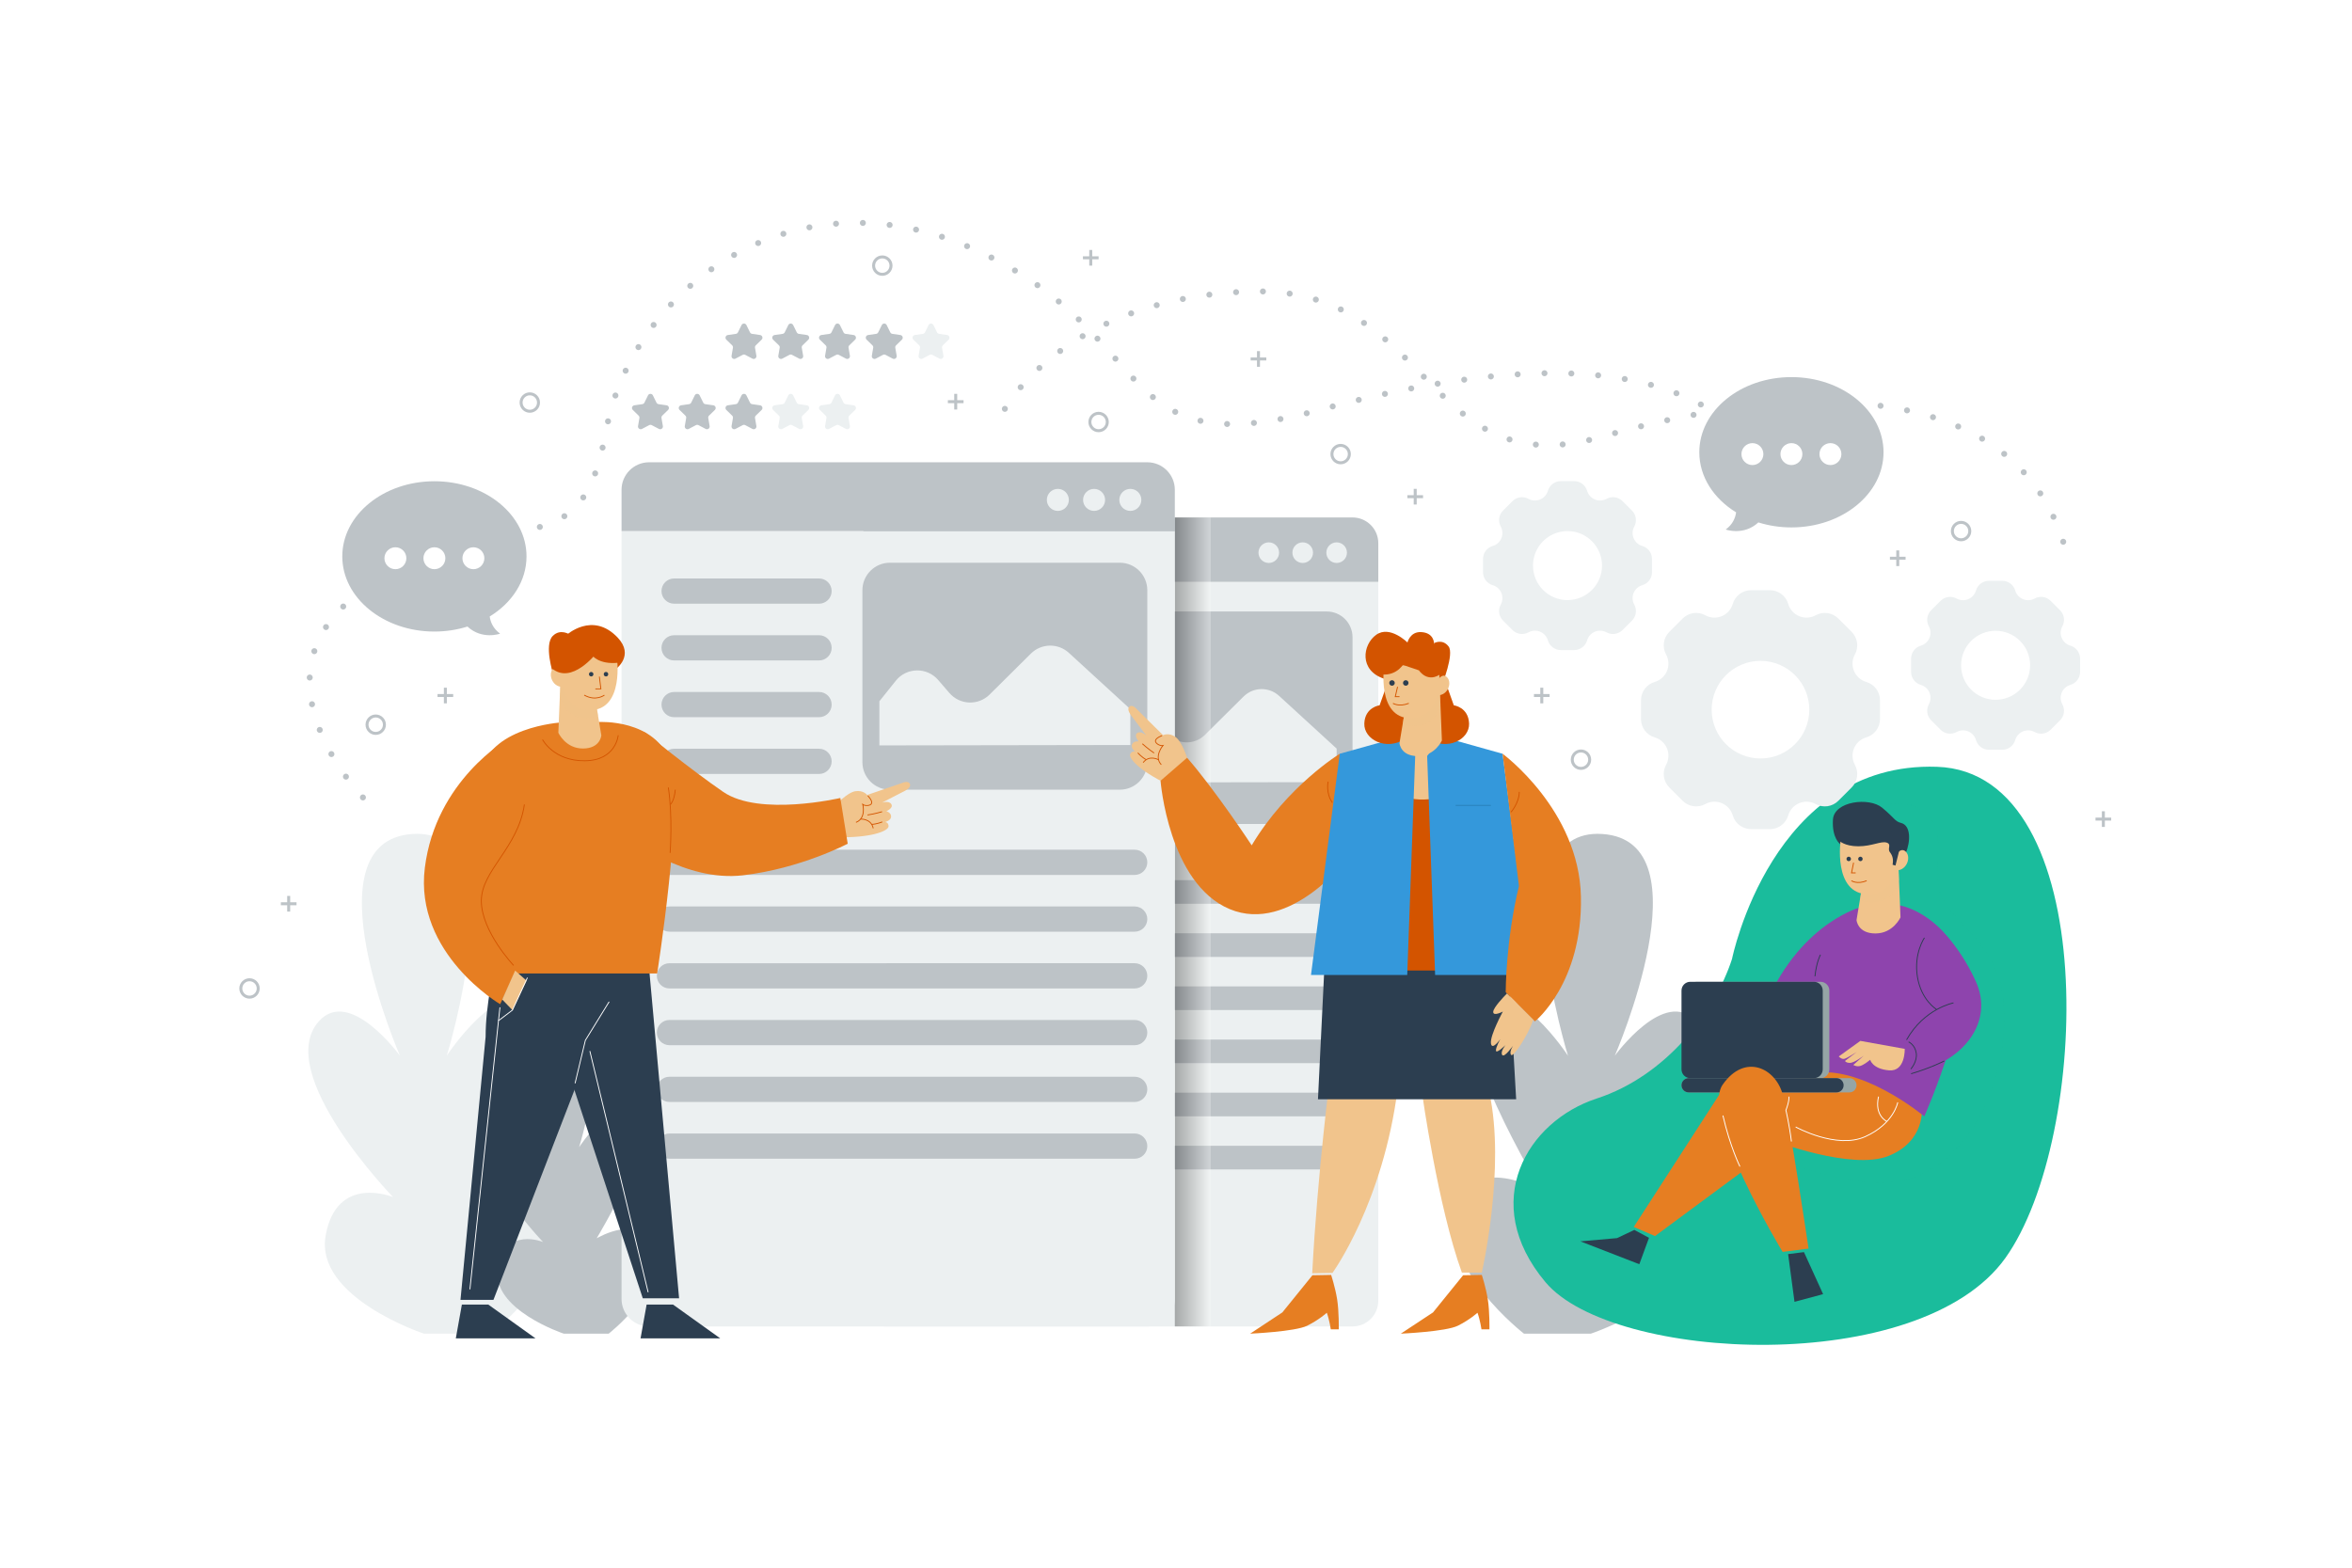 <?xml version="1.0" encoding="utf-8"?>
<!-- Generator: Adobe Illustrator 27.5.0, SVG Export Plug-In . SVG Version: 6.00 Build 0)  -->
<svg version="1.1" xmlns="http://www.w3.org/2000/svg" xmlns:xlink="http://www.w3.org/1999/xlink" x="0px" y="0px"
	 viewBox="0 0 750 500" style="enable-background:new 0 0 750 500;" xml:space="preserve">
<g id="BACKGROUND">
	<rect id="XMLID_27_" style="fill:#FFFFFF;" width="750" height="500"/>
</g>
<g id="OBJECTS">
	<g id="XMLID_224_">
		<path id="XMLID_164_" style="fill:#ECF0F1;" d="M135.176,425.36c0,0-34.849-11.521-31.338-31.27
			c3.511-19.75,21.505-12.289,21.505-12.289s-38.323-39.489-23.7-56.027c9.875-11.168,25.894,10.951,25.894,10.951
			s-29.777-68.448,3.95-70.729c33.727-2.281,10.972,70.729,10.972,70.729s16.658-25.549,28.298-17.228
			c11.64,8.321-19.959,60.548-19.959,60.548s22.016-13.167,27.247,5.705c5.23,18.872-21.541,39.609-21.541,39.609"/>
		<path id="XMLID_170_" style="fill:#BDC3C7;" d="M507.285,425.36c0,0,34.849-11.521,31.338-31.27
			c-3.511-19.75-21.505-12.289-21.505-12.289s38.323-39.489,23.7-56.027c-9.875-11.168-25.894,10.951-25.894,10.951
			s29.777-68.448-3.95-70.729c-33.727-2.281-10.972,70.729-10.972,70.729s-16.658-25.549-28.298-17.228
			c-11.64,8.321,19.959,60.548,19.959,60.548s-22.016-13.167-27.247,5.705c-5.23,18.872,21.541,39.609,21.541,39.609"/>
		<path id="XMLID_169_" style="fill:#BDC3C7;" d="M179.78,425.36c0,0-23.386-7.731-21.03-20.985
			c2.356-13.254,14.432-8.247,14.432-8.247s-25.718-26.5-15.904-37.598c6.627-7.495,17.377,7.349,17.377,7.349
			s-19.982-45.934,2.651-47.464c22.633-1.531,7.363,47.464,7.363,47.464s11.179-17.145,18.99-11.561
			c7.811,5.584-13.394,40.632-13.394,40.632s14.774-8.836,18.285,3.829c3.51,12.664-14.456,26.581-14.456,26.581"/>
		<g id="XMLID_163_">
			<g id="XMLID_142_">
				<path id="XMLID_162_" style="fill:#ECF0F1;" d="M431.292,423.056H282.561c-4.538,0-8.217-3.679-8.217-8.217v-229.26h165.165
					v229.26C439.509,419.377,435.83,423.056,431.292,423.056z"/>
				<path id="XMLID_161_" style="fill:#BDC3C7;" d="M431.292,165.036H282.561c-4.538,0-8.217,3.679-8.217,8.217v12.326h165.165
					v-12.326C439.509,168.715,435.83,165.036,431.292,165.036z"/>
				<g id="XMLID_157_">
					<path id="XMLID_160_" style="fill:#ECF0F1;" d="M407.873,176.266c0,1.815-1.472,3.287-3.287,3.287
						c-1.815,0-3.287-1.471-3.287-3.287c0-1.815,1.472-3.287,3.287-3.287C406.401,172.979,407.873,174.451,407.873,176.266z"/>
					<path id="XMLID_159_" style="fill:#ECF0F1;" d="M418.692,176.266c0,1.815-1.472,3.287-3.287,3.287
						c-1.815,0-3.287-1.471-3.287-3.287c0-1.815,1.472-3.287,3.287-3.287C417.221,172.979,418.692,174.451,418.692,176.266z"/>
					<path id="XMLID_158_" style="fill:#ECF0F1;" d="M429.512,176.266c0,1.815-1.472,3.287-3.287,3.287
						c-1.815,0-3.287-1.471-3.287-3.287c0-1.815,1.472-3.287,3.287-3.287C428.04,172.979,429.512,174.451,429.512,176.266z"/>
				</g>
				<path id="XMLID_156_" style="fill:#BDC3C7;" d="M423.075,262.796h-68.613c-4.538,0-8.217-3.679-8.217-8.217v-51.333
					c0-4.538,3.679-8.217,8.217-8.217h68.613c4.538,0,8.217,3.679,8.217,8.217v51.333
					C431.292,259.117,427.613,262.796,423.075,262.796z"/>
				<path id="XMLID_155_" style="fill:#ECF0F1;" d="M396.534,222.165l-12.314,12.222c-3.381,3.355-8.897,3.143-12.009-0.463
					l-3.361-3.894c-3.358-3.891-9.424-3.778-12.636,0.234l-4.903,6.125v13.189l74.913-0.125v-10.698l-18.351-16.816
					C404.64,218.975,399.647,219.074,396.534,222.165z"/>
				<g id="XMLID_150_">
					<path id="XMLID_154_" style="fill:#BDC3C7;" d="M290.035,207.259h43.267c2.08,0,3.766-1.686,3.766-3.766l0,0
						c0-2.08-1.686-3.766-3.766-3.766h-43.267c-2.08,0-3.766,1.686-3.766,3.766l0,0
						C286.269,205.573,287.955,207.259,290.035,207.259z"/>
					<path id="XMLID_153_" style="fill:#BDC3C7;" d="M290.035,224.206h43.267c2.08,0,3.766-1.686,3.766-3.766l0,0
						c0-2.08-1.686-3.766-3.766-3.766h-43.267c-2.08,0-3.766,1.686-3.766,3.766l0,0
						C286.269,222.519,287.955,224.206,290.035,224.206z"/>
					<path id="XMLID_152_" style="fill:#BDC3C7;" d="M290.035,241.152h43.267c2.08,0,3.766-1.686,3.766-3.766l0,0
						c0-2.08-1.686-3.766-3.766-3.766h-43.267c-2.08,0-3.766,1.686-3.766,3.766l0,0
						C286.269,239.466,287.955,241.152,290.035,241.152z"/>
					<path id="XMLID_151_" style="fill:#BDC3C7;" d="M290.035,258.098h43.267c2.08,0,3.766-1.686,3.766-3.766v0
						c0-2.08-1.686-3.766-3.766-3.766h-43.267c-2.08,0-3.766,1.686-3.766,3.766v0C286.269,256.412,287.955,258.098,290.035,258.098z
						"/>
				</g>
				<g id="XMLID_143_">
					<path id="XMLID_149_" style="fill:#BDC3C7;" d="M288.644,288.246h138.882c2.08,0,3.766-1.686,3.766-3.766l0,0
						c0-2.08-1.686-3.766-3.766-3.766H288.644c-2.08,0-3.766,1.686-3.766,3.766l0,0C284.878,286.56,286.564,288.246,288.644,288.246
						z"/>
					<path id="XMLID_148_" style="fill:#BDC3C7;" d="M288.644,305.192h138.882c2.08,0,3.766-1.686,3.766-3.766l0,0
						c0-2.08-1.686-3.766-3.766-3.766H288.644c-2.08,0-3.766,1.686-3.766,3.766l0,0
						C284.878,303.506,286.564,305.192,288.644,305.192z"/>
					<path id="XMLID_147_" style="fill:#BDC3C7;" d="M288.644,322.139h138.882c2.08,0,3.766-1.686,3.766-3.766l0,0
						c0-2.08-1.686-3.766-3.766-3.766H288.644c-2.08,0-3.766,1.686-3.766,3.766l0,0
						C284.878,320.452,286.564,322.139,288.644,322.139z"/>
					<path id="XMLID_146_" style="fill:#BDC3C7;" d="M288.644,339.085h138.882c2.08,0,3.766-1.686,3.766-3.766l0,0
						c0-2.08-1.686-3.766-3.766-3.766H288.644c-2.08,0-3.766,1.686-3.766,3.766l0,0
						C284.878,337.399,286.564,339.085,288.644,339.085z"/>
					<path id="XMLID_145_" style="fill:#BDC3C7;" d="M288.644,356.031h138.882c2.08,0,3.766-1.686,3.766-3.766l0,0
						c0-2.08-1.686-3.766-3.766-3.766H288.644c-2.08,0-3.766,1.686-3.766,3.766l0,0
						C284.878,354.345,286.564,356.031,288.644,356.031z"/>
					<path id="XMLID_144_" style="fill:#BDC3C7;" d="M288.644,372.978h138.882c2.08,0,3.766-1.686,3.766-3.766l0,0
						c0-2.08-1.686-3.766-3.766-3.766H288.644c-2.08,0-3.766,1.686-3.766,3.766l0,0
						C284.878,371.291,286.564,372.978,288.644,372.978z"/>
				</g>
			</g>
			
				<linearGradient id="XMLID_00000152233643580623204220000007741291352663265684_" gradientUnits="userSpaceOnUse" x1="374.628" y1="294.046" x2="386.039" y2="294.046">
				<stop  offset="0" style="stop-color:#000000"/>
				<stop  offset="1" style="stop-color:#FFFFFF"/>
			</linearGradient>
			
				<rect id="XMLID_134_" x="374.628" y="165.036" style="opacity:0.3;fill:url(#XMLID_00000152233643580623204220000007741291352663265684_);" width="11.411" height="258.02"/>
		</g>
		<g id="XMLID_121_">
			<path id="XMLID_113_" style="fill:#ECF0F1;" d="M365.85,423.056H206.975c-4.848,0-8.778-3.93-8.778-8.778V169.383h176.43v244.896
				C374.628,419.126,370.698,423.056,365.85,423.056z"/>
			<path id="XMLID_114_" style="fill:#BDC3C7;" d="M365.85,147.439H206.975c-4.848,0-8.778,3.93-8.778,8.778v13.166h176.43v-13.166
				C374.628,151.368,370.698,147.439,365.85,147.439z"/>
			<g id="XMLID_117_">
				<path id="XMLID_115_" style="fill:#ECF0F1;" d="M340.834,159.435c0,1.939-1.572,3.511-3.511,3.511s-3.511-1.572-3.511-3.511
					c0-1.939,1.572-3.511,3.511-3.511S340.834,157.496,340.834,159.435z"/>
				<path id="XMLID_118_" style="fill:#ECF0F1;" d="M352.391,159.435c0,1.939-1.572,3.511-3.511,3.511
					c-1.939,0-3.511-1.572-3.511-3.511c0-1.939,1.572-3.511,3.511-3.511C350.819,155.924,352.391,157.496,352.391,159.435z"/>
				<path id="XMLID_119_" style="fill:#ECF0F1;" d="M363.948,159.435c0,1.939-1.572,3.511-3.511,3.511
					c-1.939,0-3.511-1.572-3.511-3.511c0-1.939,1.572-3.511,3.511-3.511C362.377,155.924,363.948,157.496,363.948,159.435z"/>
			</g>
			<path id="XMLID_120_" style="fill:#BDC3C7;" d="M357.073,251.866H283.78c-4.848,0-8.778-3.93-8.778-8.778v-54.834
				c0-4.848,3.93-8.778,8.778-8.778h73.293c4.848,0,8.778,3.93,8.778,8.778v54.834C365.85,247.936,361.921,251.866,357.073,251.866z
				"/>
			<path id="XMLID_140_" style="fill:#ECF0F1;" d="M328.722,208.463l-13.153,13.056c-3.611,3.584-9.504,3.357-12.828-0.495
				l-3.59-4.16c-3.587-4.156-10.067-4.036-13.497,0.25l-5.237,6.543v14.088l80.023-0.134v-11.428l-19.602-17.963
				C337.38,205.056,332.048,205.162,328.722,208.463z"/>
			<g id="XMLID_133_">
				<path id="XMLID_122_" style="fill:#BDC3C7;" d="M214.959,192.542h46.218c2.222,0,4.023-1.801,4.023-4.023l0,0
					c0-2.222-1.801-4.023-4.023-4.023h-46.218c-2.222,0-4.023,1.801-4.023,4.023l0,0
					C210.936,190.74,212.737,192.542,214.959,192.542z"/>
				<path id="XMLID_124_" style="fill:#BDC3C7;" d="M214.959,210.644h46.218c2.222,0,4.023-1.801,4.023-4.023v0
					c0-2.222-1.801-4.023-4.023-4.023h-46.218c-2.222,0-4.023,1.801-4.023,4.023v0C210.936,208.842,212.737,210.644,214.959,210.644
					z"/>
				<path id="XMLID_125_" style="fill:#BDC3C7;" d="M214.959,228.746h46.218c2.222,0,4.023-1.801,4.023-4.023l0,0
					c0-2.222-1.801-4.023-4.023-4.023h-46.218c-2.222,0-4.023,1.801-4.023,4.023l0,0
					C210.936,226.945,212.737,228.746,214.959,228.746z"/>
				<path id="XMLID_126_" style="fill:#BDC3C7;" d="M214.959,246.848h46.218c2.222,0,4.023-1.801,4.023-4.023v0
					c0-2.222-1.801-4.023-4.023-4.023h-46.218c-2.222,0-4.023,1.801-4.023,4.023v0C210.936,245.046,212.737,246.848,214.959,246.848
					z"/>
			</g>
			<g id="XMLID_123_">
				<path id="XMLID_127_" style="fill:#BDC3C7;" d="M213.473,279.052h148.354c2.222,0,4.023-1.801,4.023-4.023l0,0
					c0-2.222-1.801-4.023-4.023-4.023H213.473c-2.222,0-4.023,1.801-4.023,4.023l0,0
					C209.45,277.251,211.252,279.052,213.473,279.052z"/>
				<path id="XMLID_128_" style="fill:#BDC3C7;" d="M213.473,297.154h148.354c2.222,0,4.023-1.801,4.023-4.023l0,0
					c0-2.222-1.801-4.023-4.023-4.023H213.473c-2.222,0-4.023,1.801-4.023,4.023l0,0
					C209.45,295.353,211.252,297.154,213.473,297.154z"/>
				<path id="XMLID_129_" style="fill:#BDC3C7;" d="M213.473,315.256h148.354c2.222,0,4.023-1.801,4.023-4.023l0,0
					c0-2.222-1.801-4.023-4.023-4.023H213.473c-2.222,0-4.023,1.801-4.023,4.023l0,0
					C209.45,313.455,211.252,315.256,213.473,315.256z"/>
				<path id="XMLID_130_" style="fill:#BDC3C7;" d="M213.473,333.358h148.354c2.222,0,4.023-1.801,4.023-4.023v0
					c0-2.222-1.801-4.023-4.023-4.023H213.473c-2.222,0-4.023,1.801-4.023,4.023v0C209.45,331.557,211.252,333.358,213.473,333.358z
					"/>
				<path id="XMLID_131_" style="fill:#BDC3C7;" d="M213.473,351.46h148.354c2.222,0,4.023-1.801,4.023-4.023l0,0
					c0-2.222-1.801-4.023-4.023-4.023H213.473c-2.222,0-4.023,1.801-4.023,4.023l0,0C209.45,349.659,211.252,351.46,213.473,351.46z
					"/>
				<path id="XMLID_132_" style="fill:#BDC3C7;" d="M213.473,369.562h148.354c2.222,0,4.023-1.801,4.023-4.023v0
					c0-2.222-1.801-4.023-4.023-4.023H213.473c-2.222,0-4.023,1.801-4.023,4.023v0C209.45,367.761,211.252,369.562,213.473,369.562z
					"/>
			</g>
		</g>
		<g id="XMLID_35_">
			<path id="XMLID_34_" style="fill:#1ABC9C;" d="M552.299,305.862c0,0,12.714-63.115,65.386-61.299
				c52.672,1.816,49.039,118.512,21.795,156.654c-27.244,38.142-125.323,33.147-146.664,7.719
				c-21.341-25.428-5.903-51.31,16.346-58.575C531.412,343.096,546.85,322.663,552.299,305.862z"/>
			<path id="XMLID_33_" style="opacity:0.5;fill:#1ABC9C;" d="M594.528,261.59c0,0,8.627-9.762,18.617-2.952
				c9.99,6.811,0.227,20.206,7.719,30.423c7.492,10.217,19.525,15.438,18.163,38.823c-1.362,23.385-14.303,44.953-32.239,48.585
				c-17.936,3.633-43.136-8.627-43.136-8.627l34.736-78.327L594.528,261.59z"/>
			<g id="XMLID_29_">
				<g id="XMLID_21_">
					<path id="XMLID_20_" style="fill:#8E44AD;" d="M592.524,289.653c0,0-21.046,5.893-31.429,35.732l29.465,3.835L592.524,289.653z
						"/>
					<path id="XMLID_15_" style="fill:#E67E22;" d="M612.822,353.541c0,0,1.122,10.477-10.664,15.154
						c-11.786,4.677-36.668-4.911-36.668-4.911l-5.238-23.525l28.623-2.993L612.822,353.541z"/>
					<path id="XMLID_4_" style="fill:#8E44AD;" d="M605.619,288.717c0,0,10.804,1.684,18.381,14.312
						c7.577,12.628-10.383,53.037-10.383,53.037s-20.719-17.398-37.089-13.563c-13.472,3.156-8.652,10.477-8.652,10.477
						s-5.472-5.612-2.245-11.646c3.227-6.033,12.067-10.383,12.067-20.485c0-10.102-0.902-25.997,15.154-31.289
						C605.409,285.42,605.619,288.717,605.619,288.717z"/>
					<path id="XMLID_6_" style="fill:#F1C48C;" d="M605.395,276.957l0.634,15.607c0,0-2.297,5.15-8.002,5.15
						s-6.021-4.278-6.021-4.278l2.218-13.309L605.395,276.957z"/>
					<path id="XMLID_9_" style="opacity:0.5;fill:#F1C48C;" d="M597.017,287.771c5.059,0,7.442-3.383,8.526-7.176l-0.148-3.638
						l-11.171,3.169l-1.129,6.774C594.174,287.451,595.466,287.771,597.017,287.771z"/>
					<path id="XMLID_3_" style="fill:#2C3E50;" d="M586.8,269.23c0,0-2.677-1.859-2.32-7.801s11.567-7.229,15.667-3.842
						c4.1,3.387,4.023,4.36,6.068,4.886c3.182,0.818,3.043,5.936,1.478,9.652l-2.496,2.246l-11.883-1.275L586.8,269.23z"/>
					<path id="XMLID_2_" style="fill:#F1C48C;" d="M586.963,267.688c0,0-2.65,17.528,8.866,17.528
						c11.516,0,9.172-17.528,9.172-17.528H586.963z"/>
					<path id="XMLID_1_" style="fill:#F1C48C;" d="M604.306,273.036c0,0,1.783-3.209,3.506-1.307c1.723,1.901,0,6.477-3.862,5.823
						L604.306,273.036z"/>
					<path id="XMLID_5_" style="fill:#2C3E50;" d="M586.421,268.104c0,0,1.753,1.812,6.12,1.812s7.279-1.723,9.031-1.188
						c1.753,0.535,0.178,1.901,1.07,3.06c0.891,1.159,1.159,2.317,0.861,4.011l0.921,0.267l1.218-4.872l0.505-4.1l-2.406-1.664
						c0,0-6.12-0.683-6.328-0.683s-5.763-0.149-5.763-0.149l-5.08,2.555L586.421,268.104z"/>
					<g id="XMLID_12_">
						<path id="XMLID_10_" style="fill:#95A5A6;" d="M580.53,343.859h-39.427c-1.55,0-2.806-1.256-2.806-2.806v-25.116
							c0-1.55,1.256-2.806,2.806-2.806h39.427c1.55,0,2.806,1.256,2.806,2.806v25.116
							C583.336,342.603,582.08,343.859,580.53,343.859z"/>
						<path id="XMLID_7_" style="fill:#2C3E50;" d="M578.425,343.859h-39.427c-1.55,0-2.806-1.256-2.806-2.806v-25.116
							c0-1.55,1.256-2.806,2.806-2.806h39.427c1.55,0,2.806,1.256,2.806,2.806v25.116
							C581.231,342.603,579.975,343.859,578.425,343.859z"/>
						<path id="XMLID_8_" style="fill:#95A5A6;" d="M589.731,348.411h-51.263c-1.257,0-2.276-1.019-2.276-2.276l0,0
							c0-1.257,1.019-2.276,2.276-2.276h51.263c1.257,0,2.276,1.019,2.276,2.276l0,0
							C592.006,347.392,590.987,348.411,589.731,348.411z"/>
						<path id="XMLID_11_" style="fill:#2C3E50;" d="M585.612,348.411h-47.144c-1.257,0-2.276-1.019-2.276-2.276l0,0
							c0-1.257,1.019-2.276,2.276-2.276h47.144c1.257,0,2.276,1.019,2.276,2.276l0,0
							C587.887,347.392,586.868,348.411,585.612,348.411z"/>
					</g>
					<path id="XMLID_14_" style="fill:#E67E22;" d="M549.308,345.964c7.072-10.177,16.931-5.332,19.176,3.18
						c2.157,8.18,8.225,49.082,8.225,49.082l-8.272,1.056C568.437,399.282,542.236,356.141,549.308,345.964z"/>
					<polygon id="XMLID_13_" style="fill:#E67E22;" points="548.279,349.051 520.965,391.331 527.747,394.231 560.252,370.191 					
						"/>
					<polygon id="XMLID_16_" style="fill:#2C3E50;" points="570.191,399.984 572.225,415.207 581.346,412.752 575.242,399.352 					
						"/>
					<polygon id="XMLID_18_" style="fill:#2C3E50;" points="521.152,392.267 515.633,394.886 503.941,395.915 522.743,403.211 
						525.829,394.792 					"/>
					<path id="XMLID_19_" style="fill:#F1C48C;" d="M593.225,331.98l-6.875,4.958c0,0,0.842,1.029,1.824,0.748
						c0.982-0.281,3.929-2.198,3.929-2.198l-3.788,2.9c0,0,0.374,0.655,1.684,0.608c1.309-0.047,4.303-2.292,4.303-2.292
						l-3.321,2.947c0,0,0.982,0.655,2.198,0.327c1.216-0.327,3.18-1.964,3.18-1.964s0.702,2.9,5.987,3.367
						c5.285,0.468,5.028-6.852,5.028-6.852L593.225,331.98z"/>
					<path id="XMLID_17_" style="fill:#8E44AD;" d="M616.844,294.751c0,0,7.296,5.332,13.189,18.24
						c5.893,12.908-3.929,25.256-18.521,28.764L616.844,294.751z"/>
				</g>
				<path id="XMLID_24_" style="fill:none;stroke:#2C3E50;stroke-width:0.281;stroke-miterlimit:10;" d="M622.924,319.866
					c0,0-9.354,1.777-14.966,11.786"/>
				<path id="XMLID_22_" style="fill:none;stroke:#2C3E50;stroke-width:0.281;stroke-miterlimit:10;" d="M617.499,321.924
					c0,0-4.864-2.9-6.08-10.383c-1.216-7.483,2.245-12.441,2.245-12.441"/>
				<path id="XMLID_25_" style="fill:none;stroke:#2C3E50;stroke-width:0.281;stroke-miterlimit:10;" d="M580.504,304.502
					c0,0-1.263,2.245-1.754,6.875"/>
				<path id="XMLID_26_" style="fill:none;stroke:#2C3E50;stroke-width:0.281;stroke-miterlimit:10;" d="M620.001,338.387
					c0,0-4.56,2.315-10.593,4.069"/>
				<path id="XMLID_23_" style="fill:none;stroke:#2C3E50;stroke-width:0.281;stroke-miterlimit:10;" d="M608.613,332.307
					c0,0,2.011,0.842,2.432,3.555c0.421,2.713-1.73,5.098-1.73,5.098"/>
				<path id="XMLID_28_" style="fill:none;stroke:#FFFFFF;stroke-width:0.281;stroke-miterlimit:10;" d="M605.152,351.577
					c0,0-1.216,6.828-10.383,10.944c-9.167,4.116-22.169-3.087-22.169-3.087"/>
				<path id="XMLID_30_" style="fill:none;stroke:#FFFFFF;stroke-width:0.281;stroke-miterlimit:10;" d="M601.691,357.68
					c0,0-4.069-1.824-2.666-7.927"/>
				<path id="XMLID_31_" style="fill:none;stroke:#FFFFFF;stroke-width:0.281;stroke-miterlimit:10;" d="M554.827,372.062
					c0,0-3.087-6.174-5.425-16.276"/>
				<path id="XMLID_32_" style="fill:none;stroke:#FFFFFF;stroke-width:0.281;stroke-miterlimit:10;" d="M570.471,349.753
					c0,0,0.14,1.473-0.982,4.35c0,0,1.122,4.7,1.754,9.962"/>
			</g>
			<path id="XMLID_69_" style="fill:#2C3E50;" d="M590.228,273.946c0,0.394-0.319,0.713-0.713,0.713
				c-0.394,0-0.713-0.319-0.713-0.713c0-0.394,0.319-0.713,0.713-0.713C589.909,273.233,590.228,273.552,590.228,273.946z"/>
			<path id="XMLID_72_" style="fill:#2C3E50;" d="M593.959,273.946c0,0.394-0.319,0.713-0.713,0.713
				c-0.394,0-0.713-0.319-0.713-0.713c0-0.394,0.319-0.713,0.713-0.713C593.639,273.233,593.959,273.552,593.959,273.946z"/>
			<polyline id="XMLID_70_" style="fill:none;stroke:#D35400;stroke-width:0.281;stroke-miterlimit:10;" points="591.069,275.153 
				590.411,278.408 591.728,278.408 			"/>
			<path id="XMLID_74_" style="fill:none;stroke:#D35400;stroke-width:0.281;stroke-miterlimit:10;" d="M590.375,280.895
				c0,0,1.829,1.28,4.864,0"/>
		</g>
		<g id="XMLID_60_">
			<g id="XMLID_105_">
				<path id="XMLID_48_" style="fill:#F1C48C;" d="M266.366,256.858c0,0,3.787-4.096,6.369-4.507
					c2.581-0.41,3.779,1.201,3.779,1.201l11.143-3.821c0,0,1.997-0.938,2.495,0.322c0.473,1.197-1.714,2.24-1.714,2.24l-7.199,3.712
					c0,0,2.284-0.767,2.999,0.498c0.715,1.265-1.606,2.219-1.606,2.219s1.507,0.388,1.527,1.688c0.02,1.3-1.908,1.77-1.908,1.77
					s1.071,0.038,1.09,1.338c0.02,1.3-4.33,3.473-14.781,3.541C258.108,267.129,266.366,256.858,266.366,256.858z"/>
				<path id="XMLID_68_" style="fill:none;stroke:#D35400;stroke-width:0.275;stroke-miterlimit:10;" d="M281.278,258.89
					c0,0-2.538,0.751-4.647,1.037"/>
				<path id="XMLID_75_" style="fill:none;stroke:#D35400;stroke-width:0.275;stroke-miterlimit:10;" d="M281.348,262.14
					c0,0-1.63,0.686-3.38,0.789"/>
				<path id="XMLID_66_" style="fill:none;stroke:#D35400;stroke-width:0.275;stroke-miterlimit:10;" d="M276.738,253.814
					c0,0,1.466,1.466,1.215,2.359c-0.25,0.894-2.181,0.929-2.824,0.393c0,0,1.144,4.468-2.181,5.719"/>
				<path id="XMLID_71_" style="fill:none;stroke:#D35400;stroke-width:0.275;stroke-miterlimit:10;" d="M274.414,261.249
					c0,0,3.36-0.25,4.039,2.931"/>
			</g>
			<polygon id="XMLID_49_" style="fill:#2C3E50;" points="206.738,306.199 216.545,414.07 204.963,414.07 173.374,317.78 			"/>
			<path id="XMLID_45_" style="fill:#2C3E50;" d="M157.658,308.749c0,0-2.805,11.476-2.805,21.931l-8.012,83.9h10.509
				l40.856-105.831H157.658z"/>
			<path id="XMLID_43_" style="fill:#E67E22;" d="M190.961,230.275c0,0,18.174-1.098,22.877,13.012
				c4.29,12.868-4.289,67.202-4.289,67.202h-53.762c0,0-4.576-47.757-2.574-63.199s25.737-16.872,25.737-16.872L190.961,230.275z"/>
			<g id="XMLID_42_">
				<path id="XMLID_39_" style="fill:#D35400;" d="M181.684,202.393c0,0-2.949-2.038-5.415,0.429
					c-2.861,2.861,0.107,12.082,0.107,12.082l5.648-0.858L181.684,202.393z"/>
				<path id="XMLID_36_" style="fill:#D35400;" d="M180.559,202.607c0,0,8.365-7.775,16.407,0.751
					c5.402,5.726-0.536,9.973-0.536,9.973l-16.3-1.072L180.559,202.607z"/>
				<path id="XMLID_41_" style="fill:#F1C48C;" d="M178.665,218.443l-0.619,15.254c0,0,2.245,5.033,7.82,5.033
					c5.575,0,5.885-4.181,5.885-4.181l-2.168-13.008L178.665,218.443z"/>
				<path id="XMLID_40_" style="opacity:0.5;fill:#F1C48C;" d="M186.853,229.012c-4.944,0-7.274-3.306-8.333-7.014l0.144-3.556
					l10.918,3.097l1.104,6.621C189.632,228.699,188.369,229.012,186.853,229.012z"/>
				<path id="XMLID_38_" style="fill:#F1C48C;" d="M196.68,209.384c0,0,2.59,17.132-8.665,17.132
					c-11.255,0-8.964-17.132-8.964-17.132H196.68z"/>
				<path id="XMLID_37_" style="fill:#F1C48C;" d="M179.729,214.61c0,0-1.742-3.136-3.426-1.278c-1.684,1.858,0,6.33,3.775,5.691
					L179.729,214.61z"/>
				<path id="XMLID_46_" style="fill:#D35400;" d="M190.156,208.344c0,0-7.828,10.188-14.155,4.826l1.019-6.273l7.078-0.912
					L190.156,208.344z"/>
				<path id="XMLID_47_" style="fill:#D35400;" d="M188.735,208.908c0,0,2.037,3.137,8.445,2.466l0.375-3.592l-1.769-1.796
					L188.735,208.908z"/>
			</g>
			<path id="XMLID_44_" style="fill:#E67E22;" d="M205.545,233.492c0,0,14.703,11.969,25.094,19.088
				c11.582,7.936,37.319,1.93,37.319,1.93l2.359,14.584c0,0-15.013,7.936-33.458,10.08c-18.445,2.145-35.817-11.582-35.817-11.582
				L205.545,233.492z"/>
			<polygon id="XMLID_51_" style="fill:#2C3E50;" points="214.614,416.082 206.192,416.082 204.258,426.859 229.667,426.859 			"/>
			<polygon id="XMLID_63_" style="fill:#2C3E50;" points="155.705,416.082 147.283,416.082 145.349,426.859 170.758,426.859 			"/>
			<path id="XMLID_50_" style="fill:#E67E22;" d="M161.925,235.709c0,0-22.959,13.092-26.452,41.036
				c-3.432,27.453,24.021,43.539,24.021,43.539l4.719-10.08L161.925,235.709z"/>
			<path id="XMLID_53_" style="fill:none;stroke:#D35400;stroke-width:0.275;stroke-miterlimit:10;" d="M213.685,272.027
				c0,0,0.858-11.582-0.572-20.876"/>
			<path id="XMLID_54_" style="fill:none;stroke:#D35400;stroke-width:0.275;stroke-miterlimit:10;" d="M213.757,256.585
				c0,0,1.287-1.072,1.573-4.718"/>
			<path id="XMLID_52_" style="fill:none;stroke:#D35400;stroke-width:0.275;stroke-miterlimit:10;" d="M163.784,307.916
				c0,0-10.295-10.867-10.295-20.59s11.725-16.872,13.726-30.742"/>
			<path id="XMLID_55_" style="fill:none;stroke:#D35400;stroke-width:0.275;stroke-miterlimit:10;" d="M173.006,235.888
				c0,0,3.539,6.863,13.512,6.756c9.973-0.107,10.617-8.15,10.617-8.15"/>
			<polygon id="XMLID_56_" style="fill:#F1C48C;" points="164.266,309.56 167.912,312.777 163.408,322.16 160.138,318.783 			"/>
			<polyline id="XMLID_58_" style="fill:none;stroke:#FFFFFF;stroke-width:0.275;stroke-miterlimit:10;" points="168.181,311.812 
				163.408,322.16 158.958,325.539 149.843,411.221 			"/>
			
				<line id="XMLID_59_" style="fill:none;stroke:#FFFFFF;stroke-width:0.275;stroke-miterlimit:10;" x1="158.958" y1="325.539" x2="159.423" y2="321.285"/>
			<polyline id="XMLID_57_" style="fill:none;stroke:#FFFFFF;stroke-width:0.275;stroke-miterlimit:10;" points="183.373,345.52 
				186.661,331.794 194.239,319.497 			"/>
			
				<line id="XMLID_61_" style="fill:none;stroke:#FFFFFF;stroke-width:0.275;stroke-miterlimit:10;" x1="188.091" y1="335.226" x2="206.679" y2="412.151"/>
			<path id="XMLID_62_" style="fill:#2C3E50;" d="M189.232,215.029c0,0.395-0.32,0.715-0.715,0.715c-0.395,0-0.715-0.32-0.715-0.715
				c0-0.395,0.32-0.715,0.715-0.715C188.912,214.314,189.232,214.635,189.232,215.029z"/>
			<circle id="XMLID_65_" style="fill:#2C3E50;" cx="193.235" cy="215.029" r="0.715"/>
			<polyline id="XMLID_64_" style="fill:none;stroke:#D35400;stroke-width:0.275;stroke-miterlimit:10;" points="191.126,215.798 
				191.609,219.712 189.84,219.712 			"/>
			<path id="XMLID_67_" style="fill:none;stroke:#D35400;stroke-width:0.275;stroke-miterlimit:10;" d="M192.735,221.696
				c0,0-2.735,2.091-6.434,0"/>
		</g>
		<g id="XMLID_97_">
			<g id="XMLID_107_">
				<path id="XMLID_112_" style="fill:#F1C48C;" d="M378.597,241.854c0,0-1.636-5.334-3.784-6.823
					c-2.148-1.489-3.926-0.556-3.926-0.556l-8.383-8.275c0,0-1.392-1.711-2.387-0.792c-0.945,0.873,0.572,2.762,0.572,2.762
					l4.876,6.467c0,0-1.726-1.682-2.918-0.852c-1.193,0.829,0.485,2.696,0.485,2.696s-1.526-0.304-2.107,0.859
					c-0.582,1.163,0.951,2.422,0.951,2.422s-0.981-0.43-1.563,0.733c-0.582,1.163,2.395,5.008,11.783,9.602
					C381.583,254.691,378.597,241.854,378.597,241.854z"/>
				<path id="XMLID_111_" style="fill:none;stroke:#D35400;stroke-width:0.275;stroke-miterlimit:10;" d="M364.28,237.218
					c0,0,1.961,1.777,3.737,2.949"/>
				<path id="XMLID_110_" style="fill:none;stroke:#D35400;stroke-width:0.275;stroke-miterlimit:10;" d="M365.51,242.293
					c-1.532-0.852-2.703-2.177-2.703-2.177"/>
				<path id="XMLID_109_" style="fill:none;stroke:#D35400;stroke-width:0.275;stroke-miterlimit:10;" d="M370.572,234.613
					c0,0-1.956,0.685-2.118,1.599c-0.162,0.914,1.562,1.783,2.374,1.579c0,0-2.969,3.53-0.516,6.099"/>
				<path id="XMLID_108_" style="fill:none;stroke:#D35400;stroke-width:0.275;stroke-miterlimit:10;" d="M369.44,242.32
					c0,0-2.919-1.683-4.911,0.889"/>
			</g>
			<path id="XMLID_95_" style="fill:#F1C48C;" d="M453.464,348.633c0,0,5.08,36.3,12.7,57.254h6.35c0,0,7.665-33.303,2.399-57.466
				C474.912,348.422,454.099,348.633,453.464,348.633z"/>
			<path id="XMLID_94_" style="fill:#F1C48C;" d="M424.255,342.284c0,0-4.127,31.643-5.821,63.815l6.456-0.106
				c0,0,16.18-22.254,20.837-59.083C445.727,346.91,424.255,341.014,424.255,342.284z"/>
			<polygon id="XMLID_93_" style="fill:#2C3E50;" points="422.402,306.911 420.272,350.609 483.47,350.609 480.873,305.173 			"/>
			<path id="XMLID_91_" style="fill:#E67E22;" d="M427.218,240.405c0,0-16.792,10.301-28.08,29.209c0,0-11.289-17.215-20.602-27.939
				l-8.466,7.338c0,0,2.54,32.737,22.013,40.921c19.473,8.184,38.099-16.651,38.099-16.651L427.218,240.405z"/>
			<polygon id="XMLID_90_" style="fill:#D35400;" points="438.224,248.871 427.5,309.547 473.924,309.547 466.305,245.202 			"/>
			<path id="XMLID_87_" style="fill:#F1C48C;" d="M444.998,252.822c0,0,7.196,4.939,18.062,0l-5.503-17.074l-10.16,1.411l-5.08,8.89
				L444.998,252.822z"/>
			<polygon id="XMLID_88_" style="fill:#3498DB;" points="446.62,234.972 427.218,240.405 418.046,310.958 448.737,310.958 
				451.277,241.11 			"/>
			<polygon id="XMLID_89_" style="fill:#3498DB;" points="459.743,234.972 479.145,240.405 488.317,310.958 457.627,310.958 
				455.087,241.11 			"/>
			<g id="XMLID_85_">
				<path id="XMLID_84_" style="fill:#D35400;" d="M442.387,218.039l-2.469,6.914c0,0-4.656,0.564-4.868,5.785
					c-0.208,5.124,6.985,8.89,13.123,4.868c6.138-4.022,5.292-11.571,5.292-11.571L442.387,218.039z"/>
				<path id="XMLID_86_" style="fill:#D35400;" d="M461.119,218.039l2.469,6.914c0,0,4.656,0.564,4.868,5.785
					c0.208,5.124-6.985,8.89-13.123,4.868c-6.138-4.022-5.292-11.571-5.292-11.571L461.119,218.039z"/>
				<path id="XMLID_73_" style="fill:#D35400;" d="M457.274,205.128c0,0,2.681-1.525,4.656,1.058
					c1.834,2.399-2.117,12.276-2.117,12.276l-3.598-5.503L457.274,205.128z"/>
				<path id="XMLID_77_" style="fill:#D35400;" d="M457.274,205.128c0,0,0-3.316-4.092-3.528c-3.568-0.185-4.374,3.316-4.374,3.316
					s-5.574-5.574-9.948-2.469c-4.374,3.104-5.574,11.43,2.54,14.04h16.086L457.274,205.128z"/>
				<g id="XMLID_76_">
					<path id="XMLID_82_" style="fill:#F1C48C;" d="M459.179,221.126l0.611,15.054c0,0-2.216,4.967-7.718,4.967
						c-5.502,0-5.807-4.126-5.807-4.126l2.14-12.838L459.179,221.126z"/>
					<path id="XMLID_81_" style="opacity:0.5;fill:#F1C48C;" d="M451.099,231.557c4.879,0,7.178-3.263,8.223-6.922l-0.143-3.509
						l-10.775,3.057l-1.089,6.534C448.356,231.248,449.602,231.557,451.099,231.557z"/>
					<path id="XMLID_80_" style="fill:#F1C48C;" d="M441.401,212.185c0,0-2.556,16.907,8.552,16.907
						c11.107,0,8.847-16.907,8.847-16.907H441.401z"/>
					<path id="XMLID_79_" style="fill:#F1C48C;" d="M458.129,217.343c0,0,1.719-3.095,3.381-1.261c1.662,1.834,0,6.247-3.725,5.616
						L458.129,217.343z"/>
				</g>
				<path id="XMLID_78_" style="fill:#D35400;" d="M447.855,211.301c0,0-2.117,4.339-7.373,3.81
					c-5.256-0.529-1.587-4.727-1.587-4.727l5.75-0.952L447.855,211.301z"/>
				<path id="XMLID_83_" style="fill:#D35400;" d="M446.55,211.795l5.926,2.011c0,0,2.752,4.374,7.267,0.917l0.212-4.621
					c0,0-3.069-1.587-3.563-1.587C455.898,208.515,446.55,211.795,446.55,211.795z"/>
			</g>
			<path id="XMLID_92_" style="fill:#E67E22;" d="M479.145,240.405c0,0,24.411,17.921,24.976,45.577
				c0.564,27.657-14.675,39.792-14.675,39.792l-9.313-9.313c0,0,0-16.651,4.233-33.866L479.145,240.405z"/>
			<path id="XMLID_96_" style="fill:#E67E22;" d="M424.467,406.628c0,0,1.27,3.81,1.905,7.726c0.635,3.916,0.529,9.63,0.529,9.63
				h-2.54c0,0-0.423-2.963-1.27-5.292c0,0-2.434,2.223-6.244,4.127c-3.81,1.905-18.203,2.54-18.203,2.54l10.265-6.773l9.595-11.853
				L424.467,406.628z"/>
			<path id="XMLID_98_" style="fill:#E67E22;" d="M472.513,406.628c0,0,1.27,3.81,1.905,7.726c0.635,3.916,0.529,9.63,0.529,9.63
				h-2.54c0,0-0.423-2.963-1.27-5.292c0,0-2.434,2.223-6.244,4.127s-18.203,2.54-18.203,2.54l10.266-6.773l9.595-11.853
				L472.513,406.628z"/>
			
				<line id="XMLID_100_" style="fill:none;stroke:#2980B9;stroke-width:0.281;stroke-miterlimit:10;" x1="464.16" y1="256.866" x2="475.424" y2="256.866"/>
			<path id="XMLID_101_" style="fill:none;stroke:#D35400;stroke-width:0.281;stroke-miterlimit:10;" d="M423.508,249.314
				c0,0-0.823,3.621,1.371,6.693"/>
			<path id="XMLID_102_" style="fill:none;stroke:#D35400;stroke-width:0.281;stroke-miterlimit:10;" d="M481.825,259.024
				c0,0,2.633-2.962,2.633-6.474"/>
			<path id="XMLID_99_" style="fill:#2C3E50;" d="M444.757,217.824c0,0.485-0.393,0.878-0.878,0.878
				c-0.485,0-0.878-0.393-0.878-0.878s0.393-0.878,0.878-0.878C444.365,216.946,444.757,217.339,444.757,217.824z"/>
			<path id="XMLID_104_" style="fill:#2C3E50;" d="M449.146,217.824c0,0.485-0.393,0.878-0.878,0.878
				c-0.485,0-0.878-0.393-0.878-0.878s0.393-0.878,0.878-0.878C448.753,216.946,449.146,217.339,449.146,217.824z"/>
			<polyline id="XMLID_103_" style="fill:none;stroke:#D35400;stroke-width:0.281;stroke-miterlimit:10;" points="445.654,219.049 
				444.922,222.195 446.275,222.195 			"/>
			<path id="XMLID_116_" style="fill:#F1C48C;" d="M480.532,316.86c-1.018,1.033-4.315,4.477-4.377,5.838
				c-0.073,1.609,3.072-0.073,3.072-0.073s-4.096,7.534-3.804,10.094c0.293,2.56,2.999-1.317,2.999-1.317s-1.536,2.706-1.39,3.73
				c0.146,1.024,3.072-1.829,3.072-1.829s-1.755,2.048-1.097,3.145s3.511-2.999,3.511-2.999s-1.39,2.121-0.658,2.999
				c0.701,0.841,5.225-5.974,7.082-11.179L480.532,316.86z"/>
			<path id="XMLID_106_" style="fill:none;stroke:#D35400;stroke-width:0.281;stroke-miterlimit:10;" d="M444.191,224.316
				c0,0,1.865,1.243,5.047,0"/>
		</g>
		<path id="XMLID_135_" style="fill:#ECF0F1;" d="M595.109,217.498L595.109,217.498c-3.729-1.088-5.494-5.347-3.626-8.753l0,0
			c1.298-2.367,0.878-5.308-1.031-7.217l-2.129-2.129l-2.129-2.129c-1.909-1.909-4.85-2.329-7.217-1.031h0
			c-3.406,1.868-7.666,0.103-8.753-3.626l0,0c-0.756-2.592-3.132-4.374-5.832-4.374h-3.011h-3.011c-2.7,0-5.076,1.782-5.832,4.374v0
			c-1.088,3.729-5.347,5.494-8.753,3.626h0c-2.367-1.298-5.308-0.878-7.217,1.031l-2.129,2.129l-2.129,2.129
			c-1.909,1.909-2.329,4.85-1.031,7.217v0c1.868,3.406,0.103,7.666-3.626,8.753l0,0c-2.592,0.756-4.374,3.132-4.374,5.832v3.011
			v3.011c0,2.7,1.782,5.076,4.374,5.832v0c3.729,1.088,5.494,5.347,3.626,8.753c-1.298,2.367-0.878,5.308,1.031,7.217l2.129,2.129
			l2.129,2.129c1.909,1.909,4.85,2.329,7.217,1.031l0,0c3.406-1.868,7.666-0.103,8.753,3.626v0c0.756,2.592,3.132,4.374,5.832,4.374
			h3.011h3.011c2.7,0,5.076-1.782,5.832-4.374l0,0c1.088-3.729,5.347-5.494,8.753-3.626l0,0c2.367,1.298,5.308,0.878,7.217-1.031
			l2.129-2.129l2.129-2.129c1.909-1.909,2.329-4.849,1.031-7.217c-1.868-3.406-0.103-7.666,3.626-8.753l0,0
			c2.592-0.756,4.374-3.132,4.374-5.832v-3.011v-3.011C599.483,220.63,597.701,218.254,595.109,217.498z M561.38,241.907
			c-8.596,0-15.565-6.969-15.565-15.565s6.969-15.565,15.565-15.565s15.565,6.969,15.565,15.565S569.976,241.907,561.38,241.907z"/>
		<path id="XMLID_138_" style="fill:#ECF0F1;" d="M523.693,174.136L523.693,174.136c-2.637-0.769-3.885-3.781-2.564-6.19l0,0
			c0.918-1.674,0.621-3.753-0.729-5.103l-1.506-1.506l-1.506-1.505c-1.35-1.35-3.429-1.647-5.103-0.729h0
			c-2.408,1.321-5.42,0.073-6.19-2.564h0c-0.535-1.833-2.215-3.093-4.124-3.093h-2.129h-2.129c-1.909,0-3.589,1.26-4.124,3.093l0,0
			c-0.769,2.637-3.781,3.885-6.19,2.564h0c-1.674-0.918-3.753-0.621-5.103,0.729l-1.505,1.505l-1.506,1.506
			c-1.35,1.35-1.647,3.429-0.729,5.103v0c1.321,2.408,0.073,5.421-2.564,6.19h0c-1.833,0.535-3.093,2.215-3.093,4.124v2.129v2.129
			c0,1.909,1.26,3.589,3.093,4.124l0,0c2.637,0.769,3.884,3.781,2.564,6.19c-0.918,1.674-0.621,3.753,0.729,5.103l1.506,1.506
			l1.505,1.506c1.35,1.35,3.429,1.647,5.103,0.729l0,0c2.408-1.321,5.421-0.073,6.19,2.564v0c0.535,1.833,2.215,3.093,4.124,3.093
			h2.129h2.129c1.909,0,3.589-1.26,4.124-3.093l0,0c0.769-2.637,3.781-3.885,6.19-2.564l0,0c1.674,0.918,3.753,0.621,5.103-0.729
			l1.506-1.506l1.506-1.506c1.35-1.35,1.647-3.429,0.729-5.103c-1.321-2.408-0.073-5.421,2.564-6.19l0,0
			c1.833-0.535,3.093-2.215,3.093-4.124v-2.129v-2.129C526.786,176.351,525.526,174.671,523.693,174.136z M499.843,191.395
			c-6.079,0-11.006-4.928-11.006-11.006c0-6.079,4.928-11.006,11.006-11.006c6.079,0,11.006,4.928,11.006,11.006
			C510.85,186.468,505.922,191.395,499.843,191.395z"/>
		<path id="XMLID_165_" style="fill:#ECF0F1;" d="M660.201,205.932L660.201,205.932c-2.637-0.769-3.885-3.781-2.564-6.19h0
			c0.918-1.674,0.621-3.753-0.729-5.103l-1.506-1.506l-1.505-1.506c-1.35-1.35-3.429-1.647-5.103-0.729l0,0
			c-2.408,1.321-5.421,0.073-6.19-2.564v0c-0.535-1.833-2.215-3.093-4.124-3.093h-2.129h-2.129c-1.909,0-3.589,1.26-4.124,3.093v0
			c-0.769,2.637-3.781,3.885-6.19,2.564h0c-1.674-0.918-3.753-0.621-5.103,0.729l-1.505,1.506l-1.506,1.506
			c-1.35,1.35-1.647,3.429-0.729,5.103l0,0c1.321,2.408,0.073,5.421-2.564,6.19h0c-1.833,0.535-3.093,2.215-3.093,4.124v2.129v2.129
			c0,1.909,1.26,3.589,3.093,4.124h0c2.637,0.769,3.885,3.781,2.564,6.19c-0.918,1.674-0.621,3.753,0.729,5.103l1.506,1.505
			l1.505,1.506c1.35,1.35,3.429,1.647,5.103,0.729l0,0c2.408-1.321,5.421-0.073,6.19,2.564v0c0.535,1.833,2.215,3.093,4.124,3.093
			h2.129h2.129c1.909,0,3.589-1.26,4.124-3.093v0c0.769-2.637,3.781-3.885,6.19-2.564l0,0c1.674,0.918,3.753,0.621,5.103-0.729
			l1.505-1.506l1.506-1.505c1.35-1.35,1.647-3.429,0.729-5.103c-1.321-2.408-0.073-5.421,2.564-6.19h0
			c1.833-0.535,3.093-2.215,3.093-4.124v-2.129v-2.129C663.294,208.147,662.034,206.467,660.201,205.932z M636.351,223.192
			c-6.079,0-11.006-4.928-11.006-11.006c0-6.079,4.928-11.006,11.006-11.006s11.006,4.928,11.006,11.006
			C647.357,218.264,642.429,223.192,636.351,223.192z"/>
		
			<path id="XMLID_171_" style="fill:none;stroke:#BDC3C7;stroke-width:1.903;stroke-linecap:round;stroke-linejoin:round;stroke-miterlimit:10;stroke-dasharray:0,8.565;" d="
			M115.729,254.332c0,0-40.922-42.122,4.283-68.753c45.204-26.631,65.081-2.839,73.224-48.044
			c8.144-45.204,59.8-84.699,118.433-57.576c58.633,27.123,41.994,68.996,108.603,50.915s133.505-21.609,150.972,34.162"/>
		
			<path id="XMLID_172_" style="fill:none;stroke:#BDC3C7;stroke-width:1.903;stroke-linecap:round;stroke-linejoin:round;stroke-miterlimit:10;stroke-dasharray:0,8.565;" d="
			M320.426,130.398c0,0,19.324-35.529,78.218-37.432c58.894-1.903,55.124,62.81,112.206,46.315
			c57.082-16.496,132.52-21.83,148.095,36.986"/>
		<g id="XMLID_173_">
			<path id="XMLID_168_" style="fill:#BDC3C7;" d="M208.191,126.095l1.149,2.328c0.126,0.256,0.37,0.433,0.653,0.474l2.569,0.373
				c0.711,0.103,0.995,0.977,0.48,1.479l-1.859,1.812c-0.204,0.199-0.298,0.486-0.249,0.767l0.439,2.559
				c0.121,0.708-0.622,1.248-1.258,0.914l-2.298-1.208c-0.253-0.133-0.554-0.133-0.807,0l-2.298,1.208
				c-0.636,0.334-1.38-0.206-1.258-0.914l0.439-2.559c0.048-0.281-0.045-0.568-0.249-0.767l-1.859-1.812
				c-0.515-0.502-0.231-1.376,0.48-1.479l2.569-0.373c0.282-0.041,0.526-0.218,0.653-0.474l1.149-2.328
				C206.954,125.451,207.873,125.451,208.191,126.095z"/>
			<path id="XMLID_174_" style="fill:#BDC3C7;" d="M223.102,126.095l1.149,2.328c0.126,0.256,0.37,0.433,0.653,0.474l2.569,0.373
				c0.711,0.103,0.995,0.977,0.48,1.479l-1.859,1.812c-0.204,0.199-0.298,0.486-0.249,0.767l0.439,2.559
				c0.122,0.708-0.622,1.248-1.258,0.914l-2.298-1.208c-0.253-0.133-0.554-0.133-0.807,0l-2.298,1.208
				c-0.636,0.334-1.379-0.206-1.258-0.914l0.439-2.559c0.048-0.281-0.045-0.568-0.249-0.767l-1.859-1.812
				c-0.515-0.502-0.231-1.376,0.481-1.479l2.569-0.373c0.282-0.041,0.527-0.218,0.653-0.474l1.149-2.328
				C221.865,125.451,222.784,125.451,223.102,126.095z"/>
			<path id="XMLID_175_" style="fill:#BDC3C7;" d="M238.013,126.095l1.149,2.328c0.126,0.256,0.37,0.433,0.653,0.474l2.569,0.373
				c0.711,0.103,0.995,0.977,0.48,1.479l-1.859,1.812c-0.204,0.199-0.298,0.486-0.249,0.767l0.439,2.559
				c0.121,0.708-0.622,1.248-1.258,0.914l-2.298-1.208c-0.253-0.133-0.554-0.133-0.807,0l-2.298,1.208
				c-0.636,0.334-1.379-0.206-1.258-0.914l0.439-2.559c0.048-0.281-0.045-0.568-0.249-0.767l-1.859-1.812
				c-0.515-0.502-0.231-1.376,0.48-1.479l2.569-0.373c0.282-0.041,0.527-0.218,0.653-0.474l1.149-2.328
				C236.776,125.451,237.695,125.451,238.013,126.095z"/>
			<path id="XMLID_176_" style="fill:#ECF0F1;" d="M252.924,126.095l1.149,2.328c0.126,0.256,0.37,0.433,0.653,0.474l2.569,0.373
				c0.711,0.103,0.995,0.977,0.48,1.479l-1.859,1.812c-0.204,0.199-0.298,0.486-0.249,0.767l0.439,2.559
				c0.122,0.708-0.622,1.248-1.258,0.914l-2.298-1.208c-0.253-0.133-0.554-0.133-0.807,0l-2.298,1.208
				c-0.636,0.334-1.379-0.206-1.258-0.914l0.439-2.559c0.048-0.281-0.045-0.568-0.249-0.767l-1.859-1.812
				c-0.515-0.502-0.231-1.376,0.48-1.479l2.569-0.373c0.282-0.041,0.527-0.218,0.653-0.474l1.149-2.328
				C251.687,125.451,252.606,125.451,252.924,126.095z"/>
			<path id="XMLID_177_" style="fill:#ECF0F1;" d="M267.834,126.095l1.149,2.328c0.126,0.256,0.37,0.433,0.653,0.474l2.569,0.373
				c0.711,0.103,0.995,0.977,0.48,1.479l-1.859,1.812c-0.204,0.199-0.298,0.486-0.249,0.767l0.439,2.559
				c0.121,0.708-0.622,1.248-1.258,0.914l-2.298-1.208c-0.253-0.133-0.554-0.133-0.807,0l-2.298,1.208
				c-0.636,0.334-1.379-0.206-1.258-0.914l0.439-2.559c0.048-0.281-0.045-0.568-0.249-0.767l-1.859-1.812
				c-0.514-0.502-0.231-1.376,0.48-1.479l2.569-0.373c0.282-0.041,0.526-0.218,0.653-0.474l1.149-2.328
				C266.598,125.451,267.516,125.451,267.834,126.095z"/>
		</g>
		<g id="XMLID_179_">
			<path id="XMLID_184_" style="fill:#BDC3C7;" d="M238.013,103.677l1.149,2.328c0.126,0.256,0.37,0.433,0.653,0.474l2.569,0.373
				c0.711,0.103,0.995,0.977,0.48,1.479l-1.859,1.812c-0.204,0.199-0.298,0.486-0.249,0.767l0.439,2.559
				c0.121,0.708-0.622,1.248-1.258,0.914l-2.298-1.208c-0.253-0.133-0.554-0.133-0.807,0l-2.298,1.208
				c-0.636,0.334-1.379-0.206-1.258-0.914l0.439-2.559c0.048-0.281-0.045-0.568-0.249-0.767l-1.859-1.812
				c-0.515-0.502-0.231-1.376,0.48-1.479l2.569-0.373c0.282-0.041,0.527-0.218,0.653-0.474l1.149-2.328
				C236.776,103.033,237.695,103.033,238.013,103.677z"/>
			<path id="XMLID_183_" style="fill:#BDC3C7;" d="M252.924,103.677l1.149,2.328c0.126,0.256,0.37,0.433,0.653,0.474l2.569,0.373
				c0.711,0.103,0.995,0.977,0.48,1.479l-1.859,1.812c-0.204,0.199-0.298,0.486-0.249,0.767l0.439,2.559
				c0.122,0.708-0.622,1.248-1.258,0.914l-2.298-1.208c-0.253-0.133-0.554-0.133-0.807,0l-2.298,1.208
				c-0.636,0.334-1.379-0.206-1.258-0.914l0.439-2.559c0.048-0.281-0.045-0.568-0.249-0.767l-1.859-1.812
				c-0.515-0.502-0.231-1.376,0.48-1.479l2.569-0.373c0.282-0.041,0.527-0.218,0.653-0.474l1.149-2.328
				C251.687,103.033,252.606,103.033,252.924,103.677z"/>
			<path id="XMLID_182_" style="fill:#BDC3C7;" d="M267.834,103.677l1.149,2.328c0.126,0.256,0.37,0.433,0.653,0.474l2.569,0.373
				c0.711,0.103,0.995,0.977,0.48,1.479l-1.859,1.812c-0.204,0.199-0.298,0.486-0.249,0.767l0.439,2.559
				c0.121,0.708-0.622,1.248-1.258,0.914l-2.298-1.208c-0.253-0.133-0.554-0.133-0.807,0l-2.298,1.208
				c-0.636,0.334-1.379-0.206-1.258-0.914l0.439-2.559c0.048-0.281-0.045-0.568-0.249-0.767l-1.859-1.812
				c-0.514-0.502-0.231-1.376,0.48-1.479l2.569-0.373c0.282-0.041,0.526-0.218,0.653-0.474l1.149-2.328
				C266.598,103.033,267.516,103.033,267.834,103.677z"/>
			<path id="XMLID_181_" style="fill:#BDC3C7;" d="M282.745,103.677l1.149,2.328c0.126,0.256,0.37,0.433,0.653,0.474l2.569,0.373
				c0.711,0.103,0.995,0.977,0.48,1.479l-1.859,1.812c-0.204,0.199-0.298,0.486-0.249,0.767l0.439,2.559
				c0.121,0.708-0.622,1.248-1.258,0.914l-2.298-1.208c-0.253-0.133-0.554-0.133-0.807,0l-2.298,1.208
				c-0.636,0.334-1.38-0.206-1.258-0.914l0.439-2.559c0.048-0.281-0.045-0.568-0.249-0.767l-1.859-1.812
				c-0.515-0.502-0.231-1.376,0.48-1.479l2.569-0.373c0.282-0.041,0.526-0.218,0.653-0.474l1.149-2.328
				C281.508,103.033,282.427,103.033,282.745,103.677z"/>
			<path id="XMLID_180_" style="fill:#ECF0F1;" d="M297.656,103.677l1.149,2.328c0.126,0.256,0.37,0.433,0.653,0.474l2.569,0.373
				c0.711,0.103,0.995,0.977,0.48,1.479l-1.859,1.812c-0.204,0.199-0.298,0.486-0.249,0.767l0.439,2.559
				c0.121,0.708-0.622,1.248-1.258,0.914l-2.298-1.208c-0.253-0.133-0.554-0.133-0.807,0l-2.298,1.208
				c-0.636,0.334-1.379-0.206-1.258-0.914l0.439-2.559c0.048-0.281-0.045-0.568-0.249-0.767l-1.859-1.812
				c-0.514-0.502-0.231-1.376,0.48-1.479l2.569-0.373c0.282-0.041,0.526-0.218,0.653-0.474l1.149-2.328
				C296.419,103.033,297.338,103.033,297.656,103.677z"/>
		</g>
		<g id="XMLID_178_">
			<path id="XMLID_191_" style="fill:#BDC3C7;" d="M571.243,120.274c-16.222,0-29.373,10.732-29.373,23.97
				c0,7.838,4.61,14.795,11.738,19.169c-0.246,1.768-1.079,3.835-3.315,5.475c0,0,5.748,2.073,10.407-2.27
				c3.273,1.028,6.825,1.597,10.542,1.597c16.222,0,29.373-10.732,29.373-23.97C600.616,131.006,587.466,120.274,571.243,120.274z"
				/>
			<g id="XMLID_187_">
				<circle id="XMLID_185_" style="fill:#FFFFFF;" cx="558.806" cy="144.829" r="3.497"/>
				<circle id="XMLID_188_" style="fill:#FFFFFF;" cx="571.243" cy="144.829" r="3.497"/>
				<circle id="XMLID_189_" style="fill:#FFFFFF;" cx="583.68" cy="144.829" r="3.497"/>
			</g>
		</g>
		<g id="XMLID_190_">
			<path id="XMLID_196_" style="fill:#BDC3C7;" d="M138.52,153.489c16.222,0,29.373,10.732,29.373,23.97
				c0,7.838-4.611,14.796-11.738,19.169c0.246,1.768,1.079,3.835,3.315,5.474c0,0-5.748,2.073-10.407-2.27
				c-3.273,1.028-6.825,1.597-10.542,1.597c-16.222,0-29.373-10.732-29.373-23.97S122.298,153.489,138.52,153.489z"/>
			<g id="XMLID_192_">
				<circle id="XMLID_195_" style="fill:#FFFFFF;" cx="150.957" cy="178.043" r="3.497"/>
				<circle id="XMLID_194_" style="fill:#FFFFFF;" cx="138.52" cy="178.043" r="3.497"/>
				<circle id="XMLID_193_" style="fill:#FFFFFF;" cx="126.083" cy="178.043" r="3.497"/>
			</g>
		</g>
		<g id="XMLID_198_">
			
				<line id="XMLID_186_" style="fill:none;stroke:#BDC3C7;stroke-width:0.952;stroke-miterlimit:10;" x1="347.818" y1="79.721" x2="347.818" y2="84.718"/>
			
				<line id="XMLID_197_" style="fill:none;stroke:#BDC3C7;stroke-width:0.952;stroke-miterlimit:10;" x1="350.316" y1="82.22" x2="345.32" y2="82.22"/>
		</g>
		<g id="XMLID_212_">
			
				<line id="XMLID_214_" style="fill:none;stroke:#BDC3C7;stroke-width:0.952;stroke-miterlimit:10;" x1="401.299" y1="111.988" x2="401.299" y2="116.984"/>
			
				<line id="XMLID_213_" style="fill:none;stroke:#BDC3C7;stroke-width:0.952;stroke-miterlimit:10;" x1="403.797" y1="114.486" x2="398.801" y2="114.486"/>
		</g>
		<g id="XMLID_218_">
			
				<line id="XMLID_220_" style="fill:none;stroke:#BDC3C7;stroke-width:0.952;stroke-miterlimit:10;" x1="670.713" y1="258.746" x2="670.713" y2="263.742"/>
			
				<line id="XMLID_219_" style="fill:none;stroke:#BDC3C7;stroke-width:0.952;stroke-miterlimit:10;" x1="673.211" y1="261.244" x2="668.214" y2="261.244"/>
		</g>
		<g id="XMLID_215_">
			
				<line id="XMLID_217_" style="fill:none;stroke:#BDC3C7;stroke-width:0.952;stroke-miterlimit:10;" x1="605.152" y1="175.545" x2="605.152" y2="180.542"/>
			
				<line id="XMLID_216_" style="fill:none;stroke:#BDC3C7;stroke-width:0.952;stroke-miterlimit:10;" x1="607.65" y1="178.043" x2="602.653" y2="178.043"/>
		</g>
		<g id="XMLID_221_">
			
				<line id="XMLID_223_" style="fill:none;stroke:#BDC3C7;stroke-width:0.952;stroke-miterlimit:10;" x1="92.056" y1="285.748" x2="92.056" y2="290.744"/>
			
				<line id="XMLID_222_" style="fill:none;stroke:#BDC3C7;stroke-width:0.952;stroke-miterlimit:10;" x1="94.554" y1="288.246" x2="89.558" y2="288.246"/>
		</g>
		<g id="XMLID_206_">
			
				<line id="XMLID_208_" style="fill:none;stroke:#BDC3C7;stroke-width:0.952;stroke-miterlimit:10;" x1="142.017" y1="219.333" x2="142.017" y2="224.329"/>
			
				<line id="XMLID_207_" style="fill:none;stroke:#BDC3C7;stroke-width:0.952;stroke-miterlimit:10;" x1="144.515" y1="221.831" x2="139.518" y2="221.831"/>
		</g>
		<g id="XMLID_200_">
			
				<line id="XMLID_202_" style="fill:none;stroke:#BDC3C7;stroke-width:0.952;stroke-miterlimit:10;" x1="304.755" y1="125.612" x2="304.755" y2="130.609"/>
			
				<line id="XMLID_201_" style="fill:none;stroke:#BDC3C7;stroke-width:0.952;stroke-miterlimit:10;" x1="307.253" y1="128.11" x2="302.257" y2="128.11"/>
		</g>
		<g id="XMLID_209_">
			
				<line id="XMLID_211_" style="fill:none;stroke:#BDC3C7;stroke-width:0.952;stroke-miterlimit:10;" x1="491.641" y1="219.333" x2="491.641" y2="224.329"/>
			
				<line id="XMLID_210_" style="fill:none;stroke:#BDC3C7;stroke-width:0.952;stroke-miterlimit:10;" x1="494.139" y1="221.831" x2="489.143" y2="221.831"/>
		</g>
		<g id="XMLID_203_">
			
				<line id="XMLID_205_" style="fill:none;stroke:#BDC3C7;stroke-width:0.952;stroke-miterlimit:10;" x1="451.277" y1="155.913" x2="451.277" y2="160.909"/>
			
				<line id="XMLID_204_" style="fill:none;stroke:#BDC3C7;stroke-width:0.952;stroke-miterlimit:10;" x1="453.775" y1="158.411" x2="448.779" y2="158.411"/>
		</g>
		<path id="XMLID_199_" style="fill:none;stroke:#BDC3C7;stroke-width:0.952;stroke-miterlimit:10;" d="M171.719,128.388
			c0,1.533-1.243,2.776-2.776,2.776c-1.533,0-2.776-1.243-2.776-2.776c0-1.533,1.243-2.776,2.776-2.776
			C170.476,125.612,171.719,126.855,171.719,128.388z"/>
		
			<circle id="XMLID_225_" style="fill:none;stroke:#BDC3C7;stroke-width:0.952;stroke-miterlimit:10;" cx="119.811" cy="231.136" r="2.776"/>
		
			<circle id="XMLID_226_" style="fill:none;stroke:#BDC3C7;stroke-width:0.952;stroke-miterlimit:10;" cx="79.565" cy="315.256" r="2.776"/>
		<path id="XMLID_227_" style="fill:none;stroke:#BDC3C7;stroke-width:0.952;stroke-miterlimit:10;" d="M284.123,84.718
			c0,1.533-1.243,2.776-2.776,2.776c-1.533,0-2.776-1.243-2.776-2.776c0-1.533,1.243-2.776,2.776-2.776
			C282.881,81.942,284.123,83.185,284.123,84.718z"/>
		
			<circle id="XMLID_228_" style="fill:none;stroke:#BDC3C7;stroke-width:0.952;stroke-miterlimit:10;" cx="350.316" cy="134.595" r="2.776"/>
		
			<circle id="XMLID_229_" style="fill:none;stroke:#BDC3C7;stroke-width:0.952;stroke-miterlimit:10;" cx="427.5" cy="144.829" r="2.776"/>
		
			<circle id="XMLID_230_" style="fill:none;stroke:#BDC3C7;stroke-width:0.952;stroke-miterlimit:10;" cx="625.344" cy="169.383" r="2.776"/>
		
			<circle id="XMLID_231_" style="fill:none;stroke:#BDC3C7;stroke-width:0.952;stroke-miterlimit:10;" cx="504.136" cy="242.293" r="2.776"/>
	</g>
</g>
</svg>
